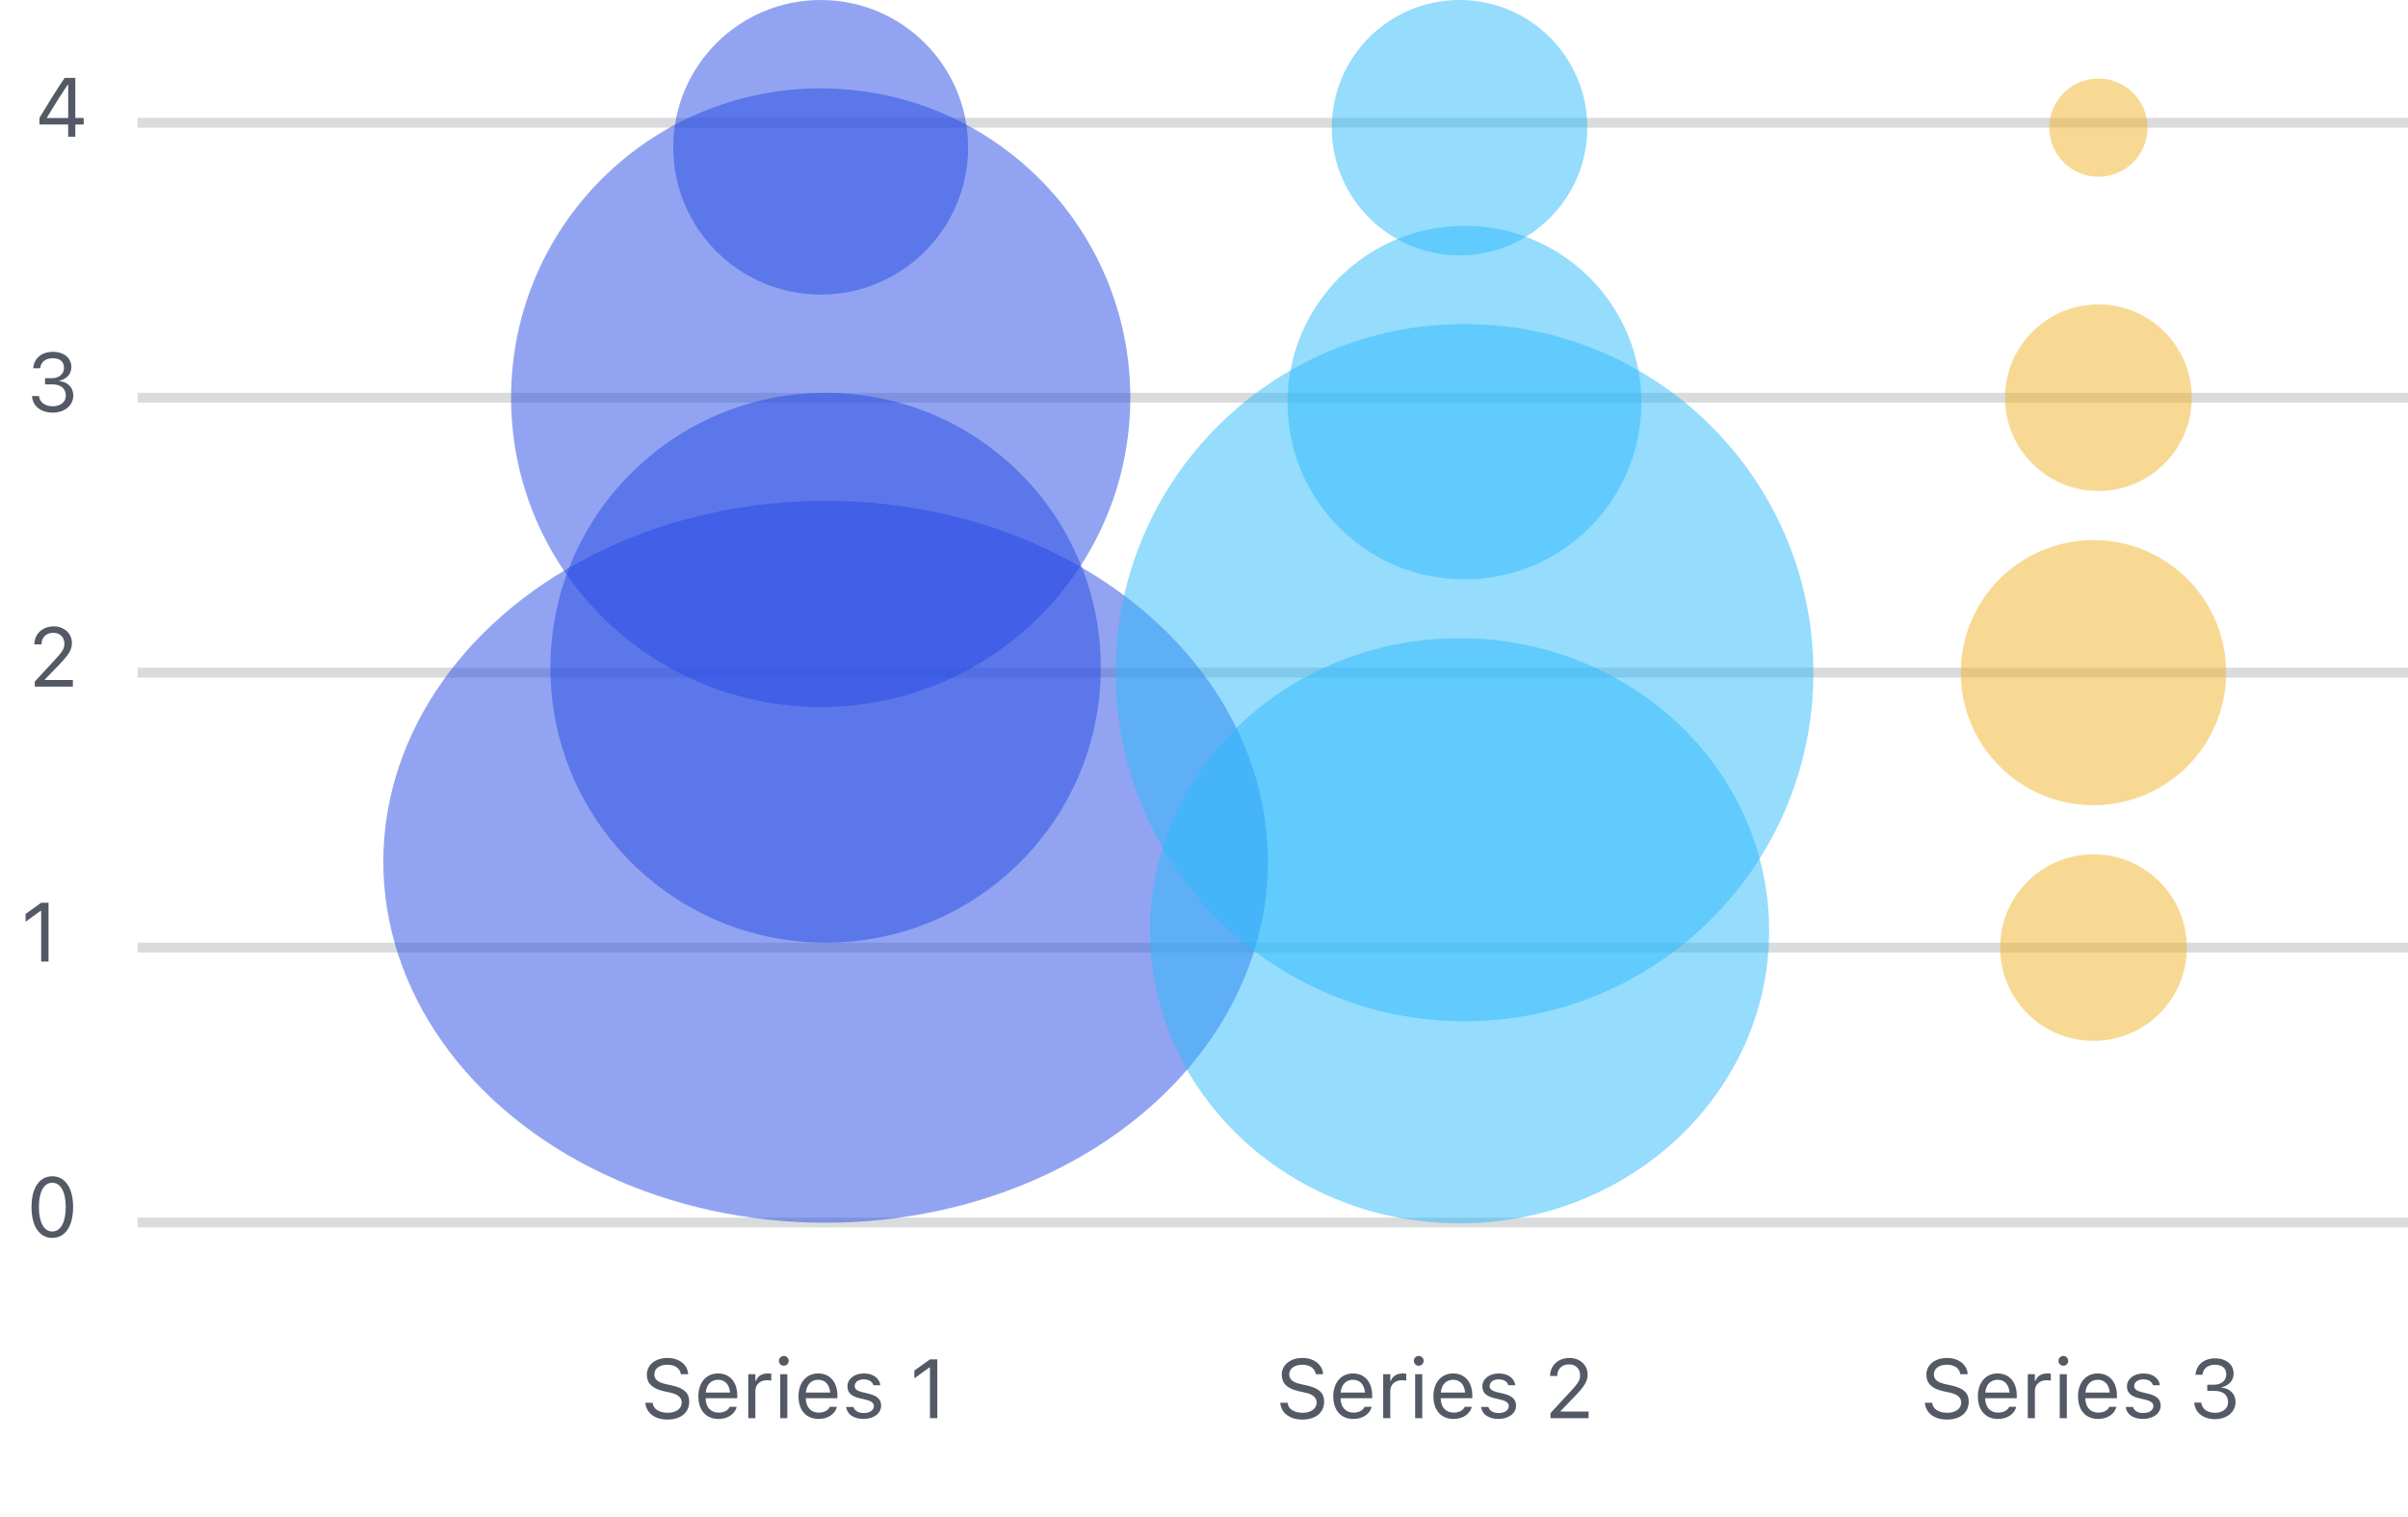 <svg width="346" height="218" viewBox="0 0 346 218" fill="none" xmlns="http://www.w3.org/2000/svg">
<rect x="19.771" y="174.964" width="326.229" height="1.411" fill="#D9DBDD"/>
<rect x="19.771" y="135.456" width="326.229" height="1.411" fill="#D9DBDD"/>
<rect x="19.771" y="95.948" width="326.229" height="1.411" fill="#D9DBDD"/>
<rect x="19.771" y="56.44" width="326.229" height="1.411" fill="#D9DBDD"/>
<rect x="19.771" y="16.932" width="326.229" height="1.411" fill="#D9DBDD"/>
<ellipse opacity="0.5" cx="118.628" cy="123.828" rx="63.551" ry="51.866" fill="#264AE5"/>
<ellipse opacity="0.5" cx="118.629" cy="95.948" rx="39.543" ry="39.508" fill="#264AE5"/>
<ellipse opacity="0.5" cx="117.923" cy="57.146" rx="44.486" ry="44.447" fill="#264AE5"/>
<ellipse opacity="0.5" cx="117.922" cy="21.165" rx="21.184" ry="21.165" fill="#264AE5"/>
<ellipse opacity="0.501" cx="209.718" cy="133.748" rx="44.486" ry="42.033" fill="#2DBAFC"/>
<ellipse opacity="0.501" cx="210.425" cy="96.654" rx="50.135" ry="50.091" fill="#2DBAFC"/>
<ellipse opacity="0.501" cx="210.424" cy="57.851" rx="25.42" ry="25.398" fill="#2DBAFC"/>
<ellipse opacity="0.501" cx="209.718" cy="18.343" rx="18.359" ry="18.343" fill="#2DBAFC"/>
<ellipse opacity="0.501" cx="300.808" cy="96.654" rx="19.065" ry="19.049" fill="#F2B42A"/>
<ellipse opacity="0.501" cx="301.514" cy="57.146" rx="13.416" ry="13.405" fill="#F2B42A"/>
<ellipse opacity="0.501" cx="301.514" cy="18.343" rx="7.061" ry="7.055" fill="#F2B42A"/>
<ellipse opacity="0.501" cx="300.808" cy="136.162" rx="13.416" ry="13.405" fill="#F2B42A"/>
<path d="M95.909 203.979C97.796 203.979 99.032 202.995 99.032 201.413V201.407C99.032 200.188 98.335 199.479 96.572 199.087L95.634 198.876C94.486 198.624 94.023 198.167 94.023 197.493V197.487C94.023 196.602 94.837 196.104 95.892 196.098C96.993 196.092 97.697 196.643 97.814 197.387L97.825 197.464H98.88L98.874 197.382C98.786 196.122 97.609 195.126 95.921 195.126C94.175 195.126 92.95 196.116 92.945 197.516V197.522C92.945 198.747 93.677 199.526 95.37 199.901L96.308 200.106C97.468 200.364 97.954 200.844 97.954 201.548V201.553C97.954 202.415 97.117 203.007 95.968 203.007C94.749 203.007 93.87 202.473 93.794 201.63L93.788 201.565H92.734L92.74 201.63C92.862 203.007 94.058 203.979 95.909 203.979ZM103.24 203.891C104.728 203.891 105.63 203.048 105.847 202.192L105.859 202.145H104.839L104.816 202.198C104.646 202.579 104.118 202.983 103.263 202.983C102.138 202.983 101.417 202.221 101.388 200.915H105.935V200.516C105.935 198.63 104.892 197.352 103.175 197.352C101.458 197.352 100.345 198.688 100.345 200.639V200.645C100.345 202.626 101.435 203.891 103.24 203.891ZM103.169 198.26C104.101 198.26 104.792 198.852 104.898 200.1H101.406C101.517 198.899 102.232 198.26 103.169 198.26ZM107.517 203.78H108.536V199.866C108.536 198.94 109.228 198.325 110.2 198.325C110.423 198.325 110.616 198.348 110.827 198.383V197.393C110.728 197.376 110.511 197.352 110.318 197.352C109.462 197.352 108.87 197.739 108.63 198.401H108.536V197.464H107.517V203.78ZM112.626 196.245C113.013 196.245 113.329 195.928 113.329 195.542C113.329 195.155 113.013 194.839 112.626 194.839C112.24 194.839 111.923 195.155 111.923 195.542C111.923 195.928 112.24 196.245 112.626 196.245ZM112.111 203.78H113.13V197.464H112.111V203.78ZM117.63 203.891C119.118 203.891 120.021 203.048 120.238 202.192L120.249 202.145H119.23L119.206 202.198C119.036 202.579 118.509 202.983 117.654 202.983C116.529 202.983 115.808 202.221 115.779 200.915H120.325V200.516C120.325 198.63 119.282 197.352 117.566 197.352C115.849 197.352 114.736 198.688 114.736 200.639V200.645C114.736 202.626 115.825 203.891 117.63 203.891ZM117.56 198.26C118.491 198.26 119.183 198.852 119.288 200.1H115.796C115.907 198.899 116.622 198.26 117.56 198.26ZM124.075 203.891C125.511 203.891 126.607 203.112 126.607 201.987V201.975C126.607 201.073 126.032 200.557 124.843 200.27L123.87 200.036C123.126 199.854 122.81 199.585 122.81 199.157V199.145C122.81 198.589 123.361 198.202 124.111 198.202C124.872 198.202 125.365 198.548 125.499 199.046H126.501C126.361 198.014 125.441 197.352 124.116 197.352C122.775 197.352 121.767 198.143 121.767 199.192V199.198C121.767 200.106 122.3 200.622 123.484 200.903L124.462 201.137C125.241 201.325 125.564 201.624 125.564 202.051V202.063C125.564 202.637 124.96 203.042 124.111 203.042C123.302 203.042 122.798 202.696 122.628 202.169H121.585C121.702 203.212 122.669 203.891 124.075 203.891ZM133.626 203.78H134.681V195.325H133.632L131.382 196.942V198.055L133.532 196.497H133.626V203.78Z" fill="#535965"/>
<path d="M187.139 203.979C189.026 203.979 190.262 202.995 190.262 201.413V201.407C190.262 200.188 189.565 199.479 187.801 199.087L186.864 198.876C185.715 198.624 185.252 198.167 185.252 197.493V197.487C185.252 196.602 186.067 196.104 187.122 196.098C188.223 196.092 188.926 196.643 189.043 197.387L189.055 197.464H190.11L190.104 197.382C190.016 196.122 188.838 195.126 187.151 195.126C185.405 195.126 184.18 196.116 184.174 197.516V197.522C184.174 198.747 184.907 199.526 186.6 199.901L187.538 200.106C188.698 200.364 189.184 200.844 189.184 201.548V201.553C189.184 202.415 188.346 203.007 187.198 203.007C185.979 203.007 185.1 202.473 185.024 201.63L185.018 201.565H183.963L183.969 201.63C184.092 203.007 185.288 203.979 187.139 203.979ZM194.469 203.891C195.957 203.891 196.86 203.048 197.077 202.192L197.088 202.145H196.069L196.045 202.198C195.875 202.579 195.348 202.983 194.493 202.983C193.368 202.983 192.647 202.221 192.618 200.915H197.165V200.516C197.165 198.63 196.122 197.352 194.405 197.352C192.688 197.352 191.575 198.688 191.575 200.639V200.645C191.575 202.626 192.665 203.891 194.469 203.891ZM194.399 198.26C195.331 198.26 196.022 198.852 196.127 200.1H192.635C192.747 198.899 193.461 198.26 194.399 198.26ZM198.747 203.78H199.766V199.866C199.766 198.94 200.457 198.325 201.43 198.325C201.653 198.325 201.846 198.348 202.057 198.383V197.393C201.957 197.376 201.741 197.352 201.547 197.352C200.692 197.352 200.1 197.739 199.86 198.401H199.766V197.464H198.747V203.78ZM203.856 196.245C204.243 196.245 204.559 195.928 204.559 195.542C204.559 195.155 204.243 194.839 203.856 194.839C203.469 194.839 203.153 195.155 203.153 195.542C203.153 195.928 203.469 196.245 203.856 196.245ZM203.34 203.78H204.36V197.464H203.34V203.78ZM208.86 203.891C210.348 203.891 211.25 203.048 211.467 202.192L211.479 202.145H210.459L210.436 202.198C210.266 202.579 209.739 202.983 208.883 202.983C207.758 202.983 207.038 202.221 207.008 200.915H211.555V200.516C211.555 198.63 210.512 197.352 208.795 197.352C207.079 197.352 205.965 198.688 205.965 200.639V200.645C205.965 202.626 207.055 203.891 208.86 203.891ZM208.79 198.26C209.721 198.26 210.413 198.852 210.518 200.1H207.026C207.137 198.899 207.852 198.26 208.79 198.26ZM215.305 203.891C216.741 203.891 217.836 203.112 217.836 201.987V201.975C217.836 201.073 217.262 200.557 216.073 200.27L215.1 200.036C214.356 199.854 214.04 199.585 214.04 199.157V199.145C214.04 198.589 214.59 198.202 215.34 198.202C216.102 198.202 216.594 198.548 216.729 199.046H217.731C217.59 198.014 216.67 197.352 215.346 197.352C214.004 197.352 212.997 198.143 212.997 199.192V199.198C212.997 200.106 213.53 200.622 214.713 200.903L215.692 201.137C216.471 201.325 216.793 201.624 216.793 202.051V202.063C216.793 202.637 216.19 203.042 215.34 203.042C214.532 203.042 214.028 202.696 213.858 202.169H212.815C212.932 203.212 213.899 203.891 215.305 203.891ZM222.788 203.78H228.26V202.831H224.252V202.737L226.174 200.751C227.704 199.174 228.12 198.471 228.12 197.505V197.493C228.12 196.128 226.989 195.126 225.512 195.126C223.895 195.126 222.735 196.204 222.729 197.704L222.741 197.71L223.748 197.715L223.754 197.704C223.754 196.708 224.428 196.046 225.442 196.046C226.438 196.046 227.041 196.714 227.041 197.604V197.616C227.041 198.354 226.725 198.794 225.647 199.96L222.788 203.053V203.78Z" fill="#535965"/>
<path d="M279.76 203.979C281.646 203.979 282.883 202.995 282.883 201.413V201.407C282.883 200.188 282.186 199.479 280.422 199.087L279.484 198.876C278.336 198.624 277.873 198.167 277.873 197.493V197.487C277.873 196.602 278.688 196.104 279.742 196.098C280.844 196.092 281.547 196.643 281.664 197.387L281.676 197.464H282.73L282.725 197.382C282.637 196.122 281.459 195.126 279.771 195.126C278.025 195.126 276.801 196.116 276.795 197.516V197.522C276.795 198.747 277.527 199.526 279.221 199.901L280.158 200.106C281.318 200.364 281.805 200.844 281.805 201.548V201.553C281.805 202.415 280.967 203.007 279.818 203.007C278.6 203.007 277.721 202.473 277.645 201.63L277.639 201.565H276.584L276.59 201.63C276.713 203.007 277.908 203.979 279.76 203.979ZM287.09 203.891C288.578 203.891 289.48 203.048 289.697 202.192L289.709 202.145H288.689L288.666 202.198C288.496 202.579 287.969 202.983 287.113 202.983C285.988 202.983 285.268 202.221 285.238 200.915H289.785V200.516C289.785 198.63 288.742 197.352 287.025 197.352C285.309 197.352 284.195 198.688 284.195 200.639V200.645C284.195 202.626 285.285 203.891 287.09 203.891ZM287.02 198.26C287.951 198.26 288.643 198.852 288.748 200.1H285.256C285.367 198.899 286.082 198.26 287.02 198.26ZM291.367 203.78H292.387V199.866C292.387 198.94 293.078 198.325 294.051 198.325C294.273 198.325 294.467 198.348 294.678 198.383V197.393C294.578 197.376 294.361 197.352 294.168 197.352C293.312 197.352 292.721 197.739 292.48 198.401H292.387V197.464H291.367V203.78ZM296.477 196.245C296.863 196.245 297.18 195.928 297.18 195.542C297.18 195.155 296.863 194.839 296.477 194.839C296.09 194.839 295.773 195.155 295.773 195.542C295.773 195.928 296.09 196.245 296.477 196.245ZM295.961 203.78H296.98V197.464H295.961V203.78ZM301.48 203.891C302.969 203.891 303.871 203.048 304.088 202.192L304.1 202.145H303.08L303.057 202.198C302.887 202.579 302.359 202.983 301.504 202.983C300.379 202.983 299.658 202.221 299.629 200.915H304.176V200.516C304.176 198.63 303.133 197.352 301.416 197.352C299.699 197.352 298.586 198.688 298.586 200.639V200.645C298.586 202.626 299.676 203.891 301.48 203.891ZM301.41 198.26C302.342 198.26 303.033 198.852 303.139 200.1H299.646C299.758 198.899 300.473 198.26 301.41 198.26ZM307.926 203.891C309.361 203.891 310.457 203.112 310.457 201.987V201.975C310.457 201.073 309.883 200.557 308.693 200.27L307.721 200.036C306.977 199.854 306.66 199.585 306.66 199.157V199.145C306.66 198.589 307.211 198.202 307.961 198.202C308.723 198.202 309.215 198.548 309.35 199.046H310.352C310.211 198.014 309.291 197.352 307.967 197.352C306.625 197.352 305.617 198.143 305.617 199.192V199.198C305.617 200.106 306.15 200.622 307.334 200.903L308.312 201.137C309.092 201.325 309.414 201.624 309.414 202.051V202.063C309.414 202.637 308.811 203.042 307.961 203.042C307.152 203.042 306.648 202.696 306.479 202.169H305.436C305.553 203.212 306.52 203.891 307.926 203.891ZM318.285 203.921C319.979 203.921 321.221 202.878 321.221 201.465V201.454C321.221 200.253 320.383 199.485 319.152 199.38V199.356C320.207 199.133 320.945 198.419 320.945 197.376V197.364C320.945 196.081 319.885 195.184 318.273 195.184C316.691 195.184 315.602 196.104 315.467 197.481L315.461 197.54H316.475L316.48 197.481C316.568 196.626 317.277 196.098 318.273 196.098C319.305 196.098 319.885 196.608 319.885 197.493V197.505C319.885 198.348 319.182 198.969 318.174 198.969H317.16V199.86H318.221C319.404 199.86 320.148 200.44 320.148 201.477V201.489C320.148 202.385 319.393 203.007 318.285 203.007C317.16 203.007 316.393 202.432 316.311 201.6L316.305 201.542H315.291L315.297 201.612C315.408 202.948 316.539 203.921 318.285 203.921Z" fill="#535965"/>
<path d="M7.512 177.876C9.381 177.876 10.506 176.171 10.506 173.452V173.44C10.506 170.721 9.381 169.022 7.512 169.022C5.643 169.022 4.529 170.721 4.529 173.44V173.452C4.529 176.171 5.643 177.876 7.512 177.876ZM7.512 176.956C6.299 176.956 5.59 175.608 5.59 173.452V173.44C5.59 171.284 6.299 169.948 7.512 169.948C8.725 169.948 9.445 171.284 9.445 173.44V173.452C9.445 175.608 8.725 176.956 7.512 176.956Z" fill="#535965"/>
<path d="M5.918 138.168H6.973V129.713H5.924L3.674 131.33V132.444L5.824 130.885H5.918V138.168Z" fill="#535965"/>
<path d="M4.998 98.66H10.471V97.711H6.463V97.617L8.385 95.631C9.914 94.055 10.33 93.352 10.33 92.385V92.373C10.33 91.008 9.199 90.006 7.723 90.006C6.106 90.006 4.945 91.084 4.94 92.584L4.951 92.59L5.959 92.596L5.965 92.584C5.965 91.588 6.639 90.926 7.652 90.926C8.649 90.926 9.252 91.594 9.252 92.484V92.496C9.252 93.234 8.936 93.674 7.858 94.84L4.998 97.934V98.66Z" fill="#535965"/>
<path d="M7.594 59.293C9.287 59.293 10.529 58.25 10.529 56.838V56.826C10.529 55.625 9.692 54.857 8.461 54.752V54.728C9.516 54.506 10.254 53.791 10.254 52.748V52.736C10.254 51.453 9.194 50.556 7.582 50.556C6 50.556 4.91 51.476 4.776 52.853L4.77 52.912H5.783L5.789 52.853C5.877 51.998 6.586 51.471 7.582 51.471C8.613 51.471 9.194 51.98 9.194 52.865V52.877C9.194 53.721 8.49 54.342 7.483 54.342H6.469V55.232H7.529C8.713 55.232 9.457 55.812 9.457 56.849V56.861C9.457 57.758 8.701 58.379 7.594 58.379C6.469 58.379 5.701 57.804 5.619 56.972L5.613 56.914H4.6L4.606 56.984C4.717 58.32 5.848 59.293 7.594 59.293Z" fill="#535965"/>
<path d="M9.791 19.644H10.822V17.892H12.024V16.949H10.822V11.189H9.293C8.11 12.953 6.815 15.015 5.672 16.931V17.892H9.791V19.644ZM6.75 16.955V16.884C7.67 15.332 8.777 13.585 9.727 12.167H9.797V16.955H6.75Z" fill="#535965"/>
</svg>

